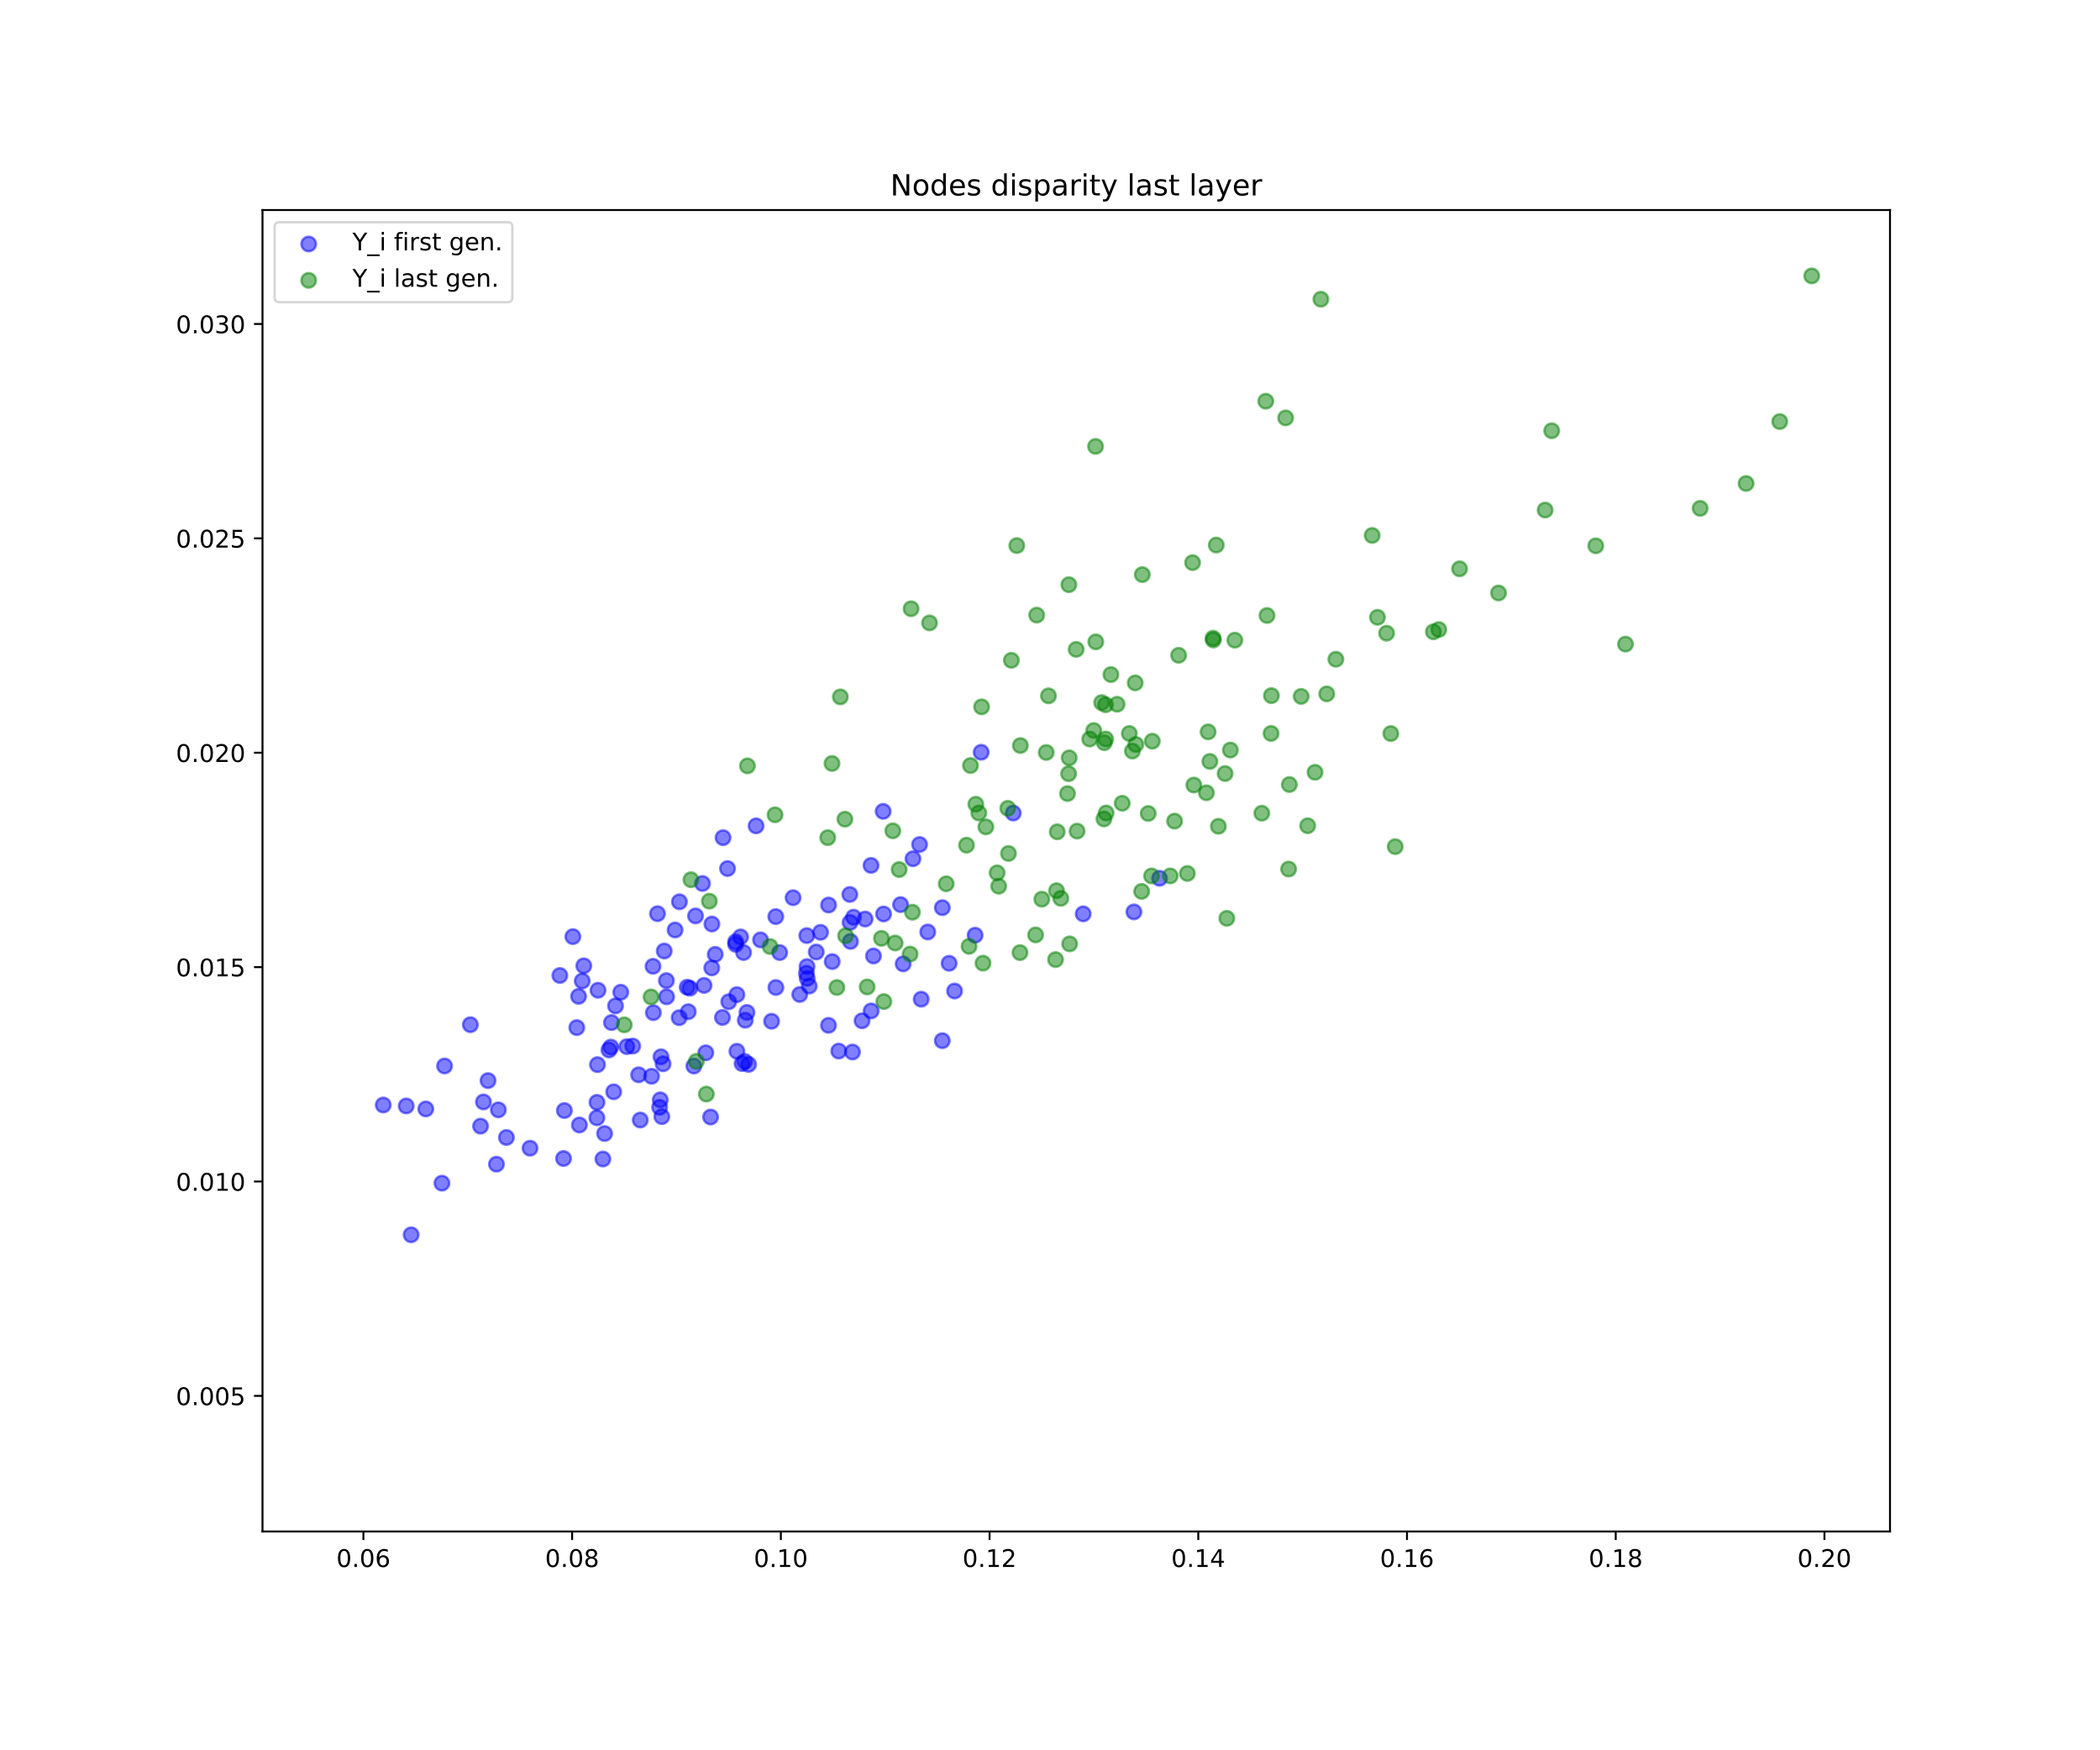 <?xml version="1.0" encoding="utf-8" standalone="no"?>
<!DOCTYPE svg PUBLIC "-//W3C//DTD SVG 1.1//EN"
  "http://www.w3.org/Graphics/SVG/1.1/DTD/svg11.dtd">
<!-- Created with matplotlib (https://matplotlib.org/) -->
<svg height="720pt" version="1.1" viewBox="0 0 864 720" width="864pt" xmlns="http://www.w3.org/2000/svg" xmlns:xlink="http://www.w3.org/1999/xlink">
 <defs>
  <style type="text/css">
*{stroke-linecap:butt;stroke-linejoin:round;white-space:pre;}
  </style>
 </defs>
 <g id="figure_1">
  <g id="patch_1">
   <path d="M 0 720 
L 864 720 
L 864 0 
L 0 0 
z
" style="fill:#ffffff;"/>
  </g>
  <g id="axes_1">
   <g id="patch_2">
    <path d="M 108 630 
L 777.6 630 
L 777.6 86.4 
L 108 86.4 
z
" style="fill:#ffffff;"/>
   </g>
   <g id="PathCollection_1">
    <defs>
     <path d="M 0 3 
C 0.796 3 1.559 2.684 2.121 2.121 
C 2.684 1.559 3 0.796 3 0 
C 3 -0.796 2.684 -1.559 2.121 -2.121 
C 1.559 -2.684 0.796 -3 0 -3 
C -0.796 -3 -1.559 -2.684 -2.121 -2.121 
C -2.684 -1.559 -3 -0.796 -3 0 
C -3 0.796 -2.684 1.559 -2.121 2.121 
C -1.559 2.684 -0.796 3 0 3 
z
" id="m1021756c23" style="stroke:#0000ff;stroke-opacity:0.5;"/>
    </defs>
    <g clip-path="url(#p47fdea2d4a)">
     <use style="fill:#0000ff;fill-opacity:0.5;stroke:#0000ff;stroke-opacity:0.5;" x="231.851" xlink:href="#m1021756c23" y="476.569"/>
     <use style="fill:#0000ff;fill-opacity:0.5;stroke:#0000ff;stroke-opacity:0.5;" x="292.833" xlink:href="#m1021756c23" y="398.16"/>
     <use style="fill:#0000ff;fill-opacity:0.5;stroke:#0000ff;stroke-opacity:0.5;" x="359.379" xlink:href="#m1021756c23" y="393.252"/>
     <use style="fill:#0000ff;fill-opacity:0.5;stroke:#0000ff;stroke-opacity:0.5;" x="240.187" xlink:href="#m1021756c23" y="397.299"/>
     <use style="fill:#0000ff;fill-opacity:0.5;stroke:#0000ff;stroke-opacity:0.5;" x="204.252" xlink:href="#m1021756c23" y="478.899"/>
     <use style="fill:#0000ff;fill-opacity:0.5;stroke:#0000ff;stroke-opacity:0.5;" x="379.01" xlink:href="#m1021756c23" y="411.038"/>
     <use style="fill:#0000ff;fill-opacity:0.5;stroke:#0000ff;stroke-opacity:0.5;" x="263.419" xlink:href="#m1021756c23" y="460.746"/>
     <use style="fill:#0000ff;fill-opacity:0.5;stroke:#0000ff;stroke-opacity:0.5;" x="279.419" xlink:href="#m1021756c23" y="418.639"/>
     <use style="fill:#0000ff;fill-opacity:0.5;stroke:#0000ff;stroke-opacity:0.5;" x="182.906" xlink:href="#m1021756c23" y="438.5"/>
     <use style="fill:#0000ff;fill-opacity:0.5;stroke:#0000ff;stroke-opacity:0.5;" x="245.82" xlink:href="#m1021756c23" y="437.954"/>
     <use style="fill:#0000ff;fill-opacity:0.5;stroke:#0000ff;stroke-opacity:0.5;" x="200.788" xlink:href="#m1021756c23" y="444.519"/>
     <use style="fill:#0000ff;fill-opacity:0.5;stroke:#0000ff;stroke-opacity:0.5;" x="331.928" xlink:href="#m1021756c23" y="384.864"/>
     <use style="fill:#0000ff;fill-opacity:0.5;stroke:#0000ff;stroke-opacity:0.5;" x="299.828" xlink:href="#m1021756c23" y="412.069"/>
     <use style="fill:#0000ff;fill-opacity:0.5;stroke:#0000ff;stroke-opacity:0.5;" x="337.598" xlink:href="#m1021756c23" y="383.524"/>
     <use style="fill:#0000ff;fill-opacity:0.5;stroke:#0000ff;stroke-opacity:0.5;" x="230.333" xlink:href="#m1021756c23" y="401.279"/>
     <use style="fill:#0000ff;fill-opacity:0.5;stroke:#0000ff;stroke-opacity:0.5;" x="403.688" xlink:href="#m1021756c23" y="309.456"/>
     <use style="fill:#0000ff;fill-opacity:0.5;stroke:#0000ff;stroke-opacity:0.5;" x="232.202" xlink:href="#m1021756c23" y="456.833"/>
     <use style="fill:#0000ff;fill-opacity:0.5;stroke:#0000ff;stroke-opacity:0.5;" x="283.173" xlink:href="#m1021756c23" y="416.172"/>
     <use style="fill:#0000ff;fill-opacity:0.5;stroke:#0000ff;stroke-opacity:0.5;" x="332.108" xlink:href="#m1021756c23" y="402.471"/>
     <use style="fill:#0000ff;fill-opacity:0.5;stroke:#0000ff;stroke-opacity:0.5;" x="277.75" xlink:href="#m1021756c23" y="382.561"/>
     <use style="fill:#0000ff;fill-opacity:0.5;stroke:#0000ff;stroke-opacity:0.5;" x="306.399" xlink:href="#m1021756c23" y="436.64"/>
     <use style="fill:#0000ff;fill-opacity:0.5;stroke:#0000ff;stroke-opacity:0.5;" x="332.03" xlink:href="#m1021756c23" y="397.603"/>
     <use style="fill:#0000ff;fill-opacity:0.5;stroke:#0000ff;stroke-opacity:0.5;" x="297.235" xlink:href="#m1021756c23" y="418.545"/>
     <use style="fill:#0000ff;fill-opacity:0.5;stroke:#0000ff;stroke-opacity:0.5;" x="307.315" xlink:href="#m1021756c23" y="416.481"/>
     <use style="fill:#0000ff;fill-opacity:0.5;stroke:#0000ff;stroke-opacity:0.5;" x="354.677" xlink:href="#m1021756c23" y="419.914"/>
     <use style="fill:#0000ff;fill-opacity:0.5;stroke:#0000ff;stroke-opacity:0.5;" x="248.043" xlink:href="#m1021756c23" y="476.774"/>
     <use style="fill:#0000ff;fill-opacity:0.5;stroke:#0000ff;stroke-opacity:0.5;" x="239.547" xlink:href="#m1021756c23" y="403.535"/>
     <use style="fill:#0000ff;fill-opacity:0.5;stroke:#0000ff;stroke-opacity:0.5;" x="274.261" xlink:href="#m1021756c23" y="410.043"/>
     <use style="fill:#0000ff;fill-opacity:0.5;stroke:#0000ff;stroke-opacity:0.5;" x="355.935" xlink:href="#m1021756c23" y="378.051"/>
     <use style="fill:#0000ff;fill-opacity:0.5;stroke:#0000ff;stroke-opacity:0.5;" x="268.663" xlink:href="#m1021756c23" y="397.505"/>
     <use style="fill:#0000ff;fill-opacity:0.5;stroke:#0000ff;stroke-opacity:0.5;" x="271.949" xlink:href="#m1021756c23" y="434.728"/>
     <use style="fill:#0000ff;fill-opacity:0.5;stroke:#0000ff;stroke-opacity:0.5;" x="286.157" xlink:href="#m1021756c23" y="376.77"/>
     <use style="fill:#0000ff;fill-opacity:0.5;stroke:#0000ff;stroke-opacity:0.5;" x="282.711" xlink:href="#m1021756c23" y="406.102"/>
     <use style="fill:#0000ff;fill-opacity:0.5;stroke:#0000ff;stroke-opacity:0.5;" x="392.736" xlink:href="#m1021756c23" y="407.665"/>
     <use style="fill:#0000ff;fill-opacity:0.5;stroke:#0000ff;stroke-opacity:0.5;" x="208.356" xlink:href="#m1021756c23" y="467.913"/>
     <use style="fill:#0000ff;fill-opacity:0.5;stroke:#0000ff;stroke-opacity:0.5;" x="416.876" xlink:href="#m1021756c23" y="334.461"/>
     <use style="fill:#0000ff;fill-opacity:0.5;stroke:#0000ff;stroke-opacity:0.5;" x="245.613" xlink:href="#m1021756c23" y="453.468"/>
     <use style="fill:#0000ff;fill-opacity:0.5;stroke:#0000ff;stroke-opacity:0.5;" x="370.52" xlink:href="#m1021756c23" y="372.121"/>
     <use style="fill:#0000ff;fill-opacity:0.5;stroke:#0000ff;stroke-opacity:0.5;" x="268.809" xlink:href="#m1021756c23" y="416.567"/>
     <use style="fill:#0000ff;fill-opacity:0.5;stroke:#0000ff;stroke-opacity:0.5;" x="381.701" xlink:href="#m1021756c23" y="383.385"/>
     <use style="fill:#0000ff;fill-opacity:0.5;stroke:#0000ff;stroke-opacity:0.5;" x="375.623" xlink:href="#m1021756c23" y="353.253"/>
     <use style="fill:#0000ff;fill-opacity:0.5;stroke:#0000ff;stroke-opacity:0.5;" x="157.673" xlink:href="#m1021756c23" y="454.55"/>
     <use style="fill:#0000ff;fill-opacity:0.5;stroke:#0000ff;stroke-opacity:0.5;" x="317.449" xlink:href="#m1021756c23" y="420.112"/>
     <use style="fill:#0000ff;fill-opacity:0.5;stroke:#0000ff;stroke-opacity:0.5;" x="363.355" xlink:href="#m1021756c23" y="333.763"/>
     <use style="fill:#0000ff;fill-opacity:0.5;stroke:#0000ff;stroke-opacity:0.5;" x="253.245" xlink:href="#m1021756c23" y="413.777"/>
     <use style="fill:#0000ff;fill-opacity:0.5;stroke:#0000ff;stroke-opacity:0.5;" x="329.041" xlink:href="#m1021756c23" y="409.087"/>
     <use style="fill:#0000ff;fill-opacity:0.5;stroke:#0000ff;stroke-opacity:0.5;" x="340.889" xlink:href="#m1021756c23" y="372.298"/>
     <use style="fill:#0000ff;fill-opacity:0.5;stroke:#0000ff;stroke-opacity:0.5;" x="335.829" xlink:href="#m1021756c23" y="391.617"/>
     <use style="fill:#0000ff;fill-opacity:0.5;stroke:#0000ff;stroke-opacity:0.5;" x="169.163" xlink:href="#m1021756c23" y="507.951"/>
     <use style="fill:#0000ff;fill-opacity:0.5;stroke:#0000ff;stroke-opacity:0.5;" x="238.043" xlink:href="#m1021756c23" y="409.864"/>
     <use style="fill:#0000ff;fill-opacity:0.5;stroke:#0000ff;stroke-opacity:0.5;" x="285.475" xlink:href="#m1021756c23" y="438.535"/>
     <use style="fill:#0000ff;fill-opacity:0.5;stroke:#0000ff;stroke-opacity:0.5;" x="358.417" xlink:href="#m1021756c23" y="415.856"/>
     <use style="fill:#0000ff;fill-opacity:0.5;stroke:#0000ff;stroke-opacity:0.5;" x="445.659" xlink:href="#m1021756c23" y="375.926"/>
     <use style="fill:#0000ff;fill-opacity:0.5;stroke:#0000ff;stroke-opacity:0.5;" x="390.491" xlink:href="#m1021756c23" y="396.262"/>
     <use style="fill:#0000ff;fill-opacity:0.5;stroke:#0000ff;stroke-opacity:0.5;" x="252.483" xlink:href="#m1021756c23" y="449.13"/>
     <use style="fill:#0000ff;fill-opacity:0.5;stroke:#0000ff;stroke-opacity:0.5;" x="198.895" xlink:href="#m1021756c23" y="453.298"/>
     <use style="fill:#0000ff;fill-opacity:0.5;stroke:#0000ff;stroke-opacity:0.5;" x="271.392" xlink:href="#m1021756c23" y="455.514"/>
     <use style="fill:#0000ff;fill-opacity:0.5;stroke:#0000ff;stroke-opacity:0.5;" x="306.628" xlink:href="#m1021756c23" y="419.693"/>
     <use style="fill:#0000ff;fill-opacity:0.5;stroke:#0000ff;stroke-opacity:0.5;" x="319.176" xlink:href="#m1021756c23" y="377.051"/>
     <use style="fill:#0000ff;fill-opacity:0.5;stroke:#0000ff;stroke-opacity:0.5;" x="257.89" xlink:href="#m1021756c23" y="430.542"/>
     <use style="fill:#0000ff;fill-opacity:0.5;stroke:#0000ff;stroke-opacity:0.5;" x="290.391" xlink:href="#m1021756c23" y="433.082"/>
     <use style="fill:#0000ff;fill-opacity:0.5;stroke:#0000ff;stroke-opacity:0.5;" x="297.486" xlink:href="#m1021756c23" y="344.584"/>
     <use style="fill:#0000ff;fill-opacity:0.5;stroke:#0000ff;stroke-opacity:0.5;" x="250.542" xlink:href="#m1021756c23" y="431.914"/>
     <use style="fill:#0000ff;fill-opacity:0.5;stroke:#0000ff;stroke-opacity:0.5;" x="205.036" xlink:href="#m1021756c23" y="456.55"/>
     <use style="fill:#0000ff;fill-opacity:0.5;stroke:#0000ff;stroke-opacity:0.5;" x="248.75" xlink:href="#m1021756c23" y="466.293"/>
     <use style="fill:#0000ff;fill-opacity:0.5;stroke:#0000ff;stroke-opacity:0.5;" x="320.777" xlink:href="#m1021756c23" y="391.849"/>
     <use style="fill:#0000ff;fill-opacity:0.5;stroke:#0000ff;stroke-opacity:0.5;" x="268.076" xlink:href="#m1021756c23" y="442.74"/>
     <use style="fill:#0000ff;fill-opacity:0.5;stroke:#0000ff;stroke-opacity:0.5;" x="311.064" xlink:href="#m1021756c23" y="339.731"/>
     <use style="fill:#0000ff;fill-opacity:0.5;stroke:#0000ff;stroke-opacity:0.5;" x="235.693" xlink:href="#m1021756c23" y="385.295"/>
     <use style="fill:#0000ff;fill-opacity:0.5;stroke:#0000ff;stroke-opacity:0.5;" x="289.028" xlink:href="#m1021756c23" y="363.433"/>
     <use style="fill:#0000ff;fill-opacity:0.5;stroke:#0000ff;stroke-opacity:0.5;" x="294.268" xlink:href="#m1021756c23" y="392.594"/>
     <use style="fill:#0000ff;fill-opacity:0.5;stroke:#0000ff;stroke-opacity:0.5;" x="246.034" xlink:href="#m1021756c23" y="407.359"/>
     <use style="fill:#0000ff;fill-opacity:0.5;stroke:#0000ff;stroke-opacity:0.5;" x="302.637" xlink:href="#m1021756c23" y="387.415"/>
     <use style="fill:#0000ff;fill-opacity:0.5;stroke:#0000ff;stroke-opacity:0.5;" x="387.684" xlink:href="#m1021756c23" y="428.105"/>
     <use style="fill:#0000ff;fill-opacity:0.5;stroke:#0000ff;stroke-opacity:0.5;" x="218.069" xlink:href="#m1021756c23" y="472.33"/>
     <use style="fill:#0000ff;fill-opacity:0.5;stroke:#0000ff;stroke-opacity:0.5;" x="387.701" xlink:href="#m1021756c23" y="373.38"/>
     <use style="fill:#0000ff;fill-opacity:0.5;stroke:#0000ff;stroke-opacity:0.5;" x="307.994" xlink:href="#m1021756c23" y="437.849"/>
     <use style="fill:#0000ff;fill-opacity:0.5;stroke:#0000ff;stroke-opacity:0.5;" x="351.164" xlink:href="#m1021756c23" y="377.298"/>
     <use style="fill:#0000ff;fill-opacity:0.5;stroke:#0000ff;stroke-opacity:0.5;" x="305.927" xlink:href="#m1021756c23" y="391.84"/>
     <use style="fill:#0000ff;fill-opacity:0.5;stroke:#0000ff;stroke-opacity:0.5;" x="197.714" xlink:href="#m1021756c23" y="463.257"/>
     <use style="fill:#0000ff;fill-opacity:0.5;stroke:#0000ff;stroke-opacity:0.5;" x="312.904" xlink:href="#m1021756c23" y="386.632"/>
     <use style="fill:#0000ff;fill-opacity:0.5;stroke:#0000ff;stroke-opacity:0.5;" x="237.31" xlink:href="#m1021756c23" y="422.721"/>
     <use style="fill:#0000ff;fill-opacity:0.5;stroke:#0000ff;stroke-opacity:0.5;" x="371.579" xlink:href="#m1021756c23" y="396.495"/>
     <use style="fill:#0000ff;fill-opacity:0.5;stroke:#0000ff;stroke-opacity:0.5;" x="363.53" xlink:href="#m1021756c23" y="375.972"/>
     <use style="fill:#0000ff;fill-opacity:0.5;stroke:#0000ff;stroke-opacity:0.5;" x="477.073" xlink:href="#m1021756c23" y="361.296"/>
     <use style="fill:#0000ff;fill-opacity:0.5;stroke:#0000ff;stroke-opacity:0.5;" x="270.517" xlink:href="#m1021756c23" y="375.864"/>
     <use style="fill:#0000ff;fill-opacity:0.5;stroke:#0000ff;stroke-opacity:0.5;" x="349.753" xlink:href="#m1021756c23" y="379.461"/>
     <use style="fill:#0000ff;fill-opacity:0.5;stroke:#0000ff;stroke-opacity:0.5;" x="304.691" xlink:href="#m1021756c23" y="385.417"/>
     <use style="fill:#0000ff;fill-opacity:0.5;stroke:#0000ff;stroke-opacity:0.5;" x="167.126" xlink:href="#m1021756c23" y="454.944"/>
     <use style="fill:#0000ff;fill-opacity:0.5;stroke:#0000ff;stroke-opacity:0.5;" x="319.224" xlink:href="#m1021756c23" y="406.216"/>
     <use style="fill:#0000ff;fill-opacity:0.5;stroke:#0000ff;stroke-opacity:0.5;" x="303.183" xlink:href="#m1021756c23" y="432.448"/>
     <use style="fill:#0000ff;fill-opacity:0.5;stroke:#0000ff;stroke-opacity:0.5;" x="292.353" xlink:href="#m1021756c23" y="459.504"/>
     <use style="fill:#0000ff;fill-opacity:0.5;stroke:#0000ff;stroke-opacity:0.5;" x="299.322" xlink:href="#m1021756c23" y="357.286"/>
     <use style="fill:#0000ff;fill-opacity:0.5;stroke:#0000ff;stroke-opacity:0.5;" x="302.668" xlink:href="#m1021756c23" y="388.467"/>
     <use style="fill:#0000ff;fill-opacity:0.5;stroke:#0000ff;stroke-opacity:0.5;" x="245.578" xlink:href="#m1021756c23" y="459.823"/>
     <use style="fill:#0000ff;fill-opacity:0.5;stroke:#0000ff;stroke-opacity:0.5;" x="466.527" xlink:href="#m1021756c23" y="375.119"/>
     <use style="fill:#0000ff;fill-opacity:0.5;stroke:#0000ff;stroke-opacity:0.5;" x="349.904" xlink:href="#m1021756c23" y="387.264"/>
     <use style="fill:#0000ff;fill-opacity:0.5;stroke:#0000ff;stroke-opacity:0.5;" x="262.745" xlink:href="#m1021756c23" y="442.132"/>
     <use style="fill:#0000ff;fill-opacity:0.5;stroke:#0000ff;stroke-opacity:0.5;" x="401.19" xlink:href="#m1021756c23" y="384.706"/>
     <use style="fill:#0000ff;fill-opacity:0.5;stroke:#0000ff;stroke-opacity:0.5;" x="345.081" xlink:href="#m1021756c23" y="432.375"/>
     <use style="fill:#0000ff;fill-opacity:0.5;stroke:#0000ff;stroke-opacity:0.5;" x="193.516" xlink:href="#m1021756c23" y="421.519"/>
     <use style="fill:#0000ff;fill-opacity:0.5;stroke:#0000ff;stroke-opacity:0.5;" x="303.172" xlink:href="#m1021756c23" y="409.157"/>
     <use style="fill:#0000ff;fill-opacity:0.5;stroke:#0000ff;stroke-opacity:0.5;" x="279.541" xlink:href="#m1021756c23" y="370.963"/>
     <use style="fill:#0000ff;fill-opacity:0.5;stroke:#0000ff;stroke-opacity:0.5;" x="340.868" xlink:href="#m1021756c23" y="421.792"/>
     <use style="fill:#0000ff;fill-opacity:0.5;stroke:#0000ff;stroke-opacity:0.5;" x="326.302" xlink:href="#m1021756c23" y="369.279"/>
     <use style="fill:#0000ff;fill-opacity:0.5;stroke:#0000ff;stroke-opacity:0.5;" x="331.778" xlink:href="#m1021756c23" y="400.354"/>
     <use style="fill:#0000ff;fill-opacity:0.5;stroke:#0000ff;stroke-opacity:0.5;" x="251.312" xlink:href="#m1021756c23" y="430.728"/>
     <use style="fill:#0000ff;fill-opacity:0.5;stroke:#0000ff;stroke-opacity:0.5;" x="272.813" xlink:href="#m1021756c23" y="437.614"/>
     <use style="fill:#0000ff;fill-opacity:0.5;stroke:#0000ff;stroke-opacity:0.5;" x="272.299" xlink:href="#m1021756c23" y="459.331"/>
     <use style="fill:#0000ff;fill-opacity:0.5;stroke:#0000ff;stroke-opacity:0.5;" x="273.285" xlink:href="#m1021756c23" y="391.212"/>
     <use style="fill:#0000ff;fill-opacity:0.5;stroke:#0000ff;stroke-opacity:0.5;" x="332.954" xlink:href="#m1021756c23" y="405.628"/>
     <use style="fill:#0000ff;fill-opacity:0.5;stroke:#0000ff;stroke-opacity:0.5;" x="255.399" xlink:href="#m1021756c23" y="408.164"/>
     <use style="fill:#0000ff;fill-opacity:0.5;stroke:#0000ff;stroke-opacity:0.5;" x="378.341" xlink:href="#m1021756c23" y="347.397"/>
     <use style="fill:#0000ff;fill-opacity:0.5;stroke:#0000ff;stroke-opacity:0.5;" x="292.892" xlink:href="#m1021756c23" y="380.101"/>
     <use style="fill:#0000ff;fill-opacity:0.5;stroke:#0000ff;stroke-opacity:0.5;" x="271.65" xlink:href="#m1021756c23" y="452.44"/>
     <use style="fill:#0000ff;fill-opacity:0.5;stroke:#0000ff;stroke-opacity:0.5;" x="181.83" xlink:href="#m1021756c23" y="486.713"/>
     <use style="fill:#0000ff;fill-opacity:0.5;stroke:#0000ff;stroke-opacity:0.5;" x="283.845" xlink:href="#m1021756c23" y="406.518"/>
     <use style="fill:#0000ff;fill-opacity:0.5;stroke:#0000ff;stroke-opacity:0.5;" x="358.362" xlink:href="#m1021756c23" y="355.997"/>
     <use style="fill:#0000ff;fill-opacity:0.5;stroke:#0000ff;stroke-opacity:0.5;" x="175.19" xlink:href="#m1021756c23" y="456.175"/>
     <use style="fill:#0000ff;fill-opacity:0.5;stroke:#0000ff;stroke-opacity:0.5;" x="289.675" xlink:href="#m1021756c23" y="405.357"/>
     <use style="fill:#0000ff;fill-opacity:0.5;stroke:#0000ff;stroke-opacity:0.5;" x="305.305" xlink:href="#m1021756c23" y="437.51"/>
     <use style="fill:#0000ff;fill-opacity:0.5;stroke:#0000ff;stroke-opacity:0.5;" x="238.38" xlink:href="#m1021756c23" y="462.771"/>
     <use style="fill:#0000ff;fill-opacity:0.5;stroke:#0000ff;stroke-opacity:0.5;" x="260.332" xlink:href="#m1021756c23" y="430.308"/>
     <use style="fill:#0000ff;fill-opacity:0.5;stroke:#0000ff;stroke-opacity:0.5;" x="274.175" xlink:href="#m1021756c23" y="403.384"/>
     <use style="fill:#0000ff;fill-opacity:0.5;stroke:#0000ff;stroke-opacity:0.5;" x="342.398" xlink:href="#m1021756c23" y="395.565"/>
     <use style="fill:#0000ff;fill-opacity:0.5;stroke:#0000ff;stroke-opacity:0.5;" x="350.743" xlink:href="#m1021756c23" y="432.76"/>
     <use style="fill:#0000ff;fill-opacity:0.5;stroke:#0000ff;stroke-opacity:0.5;" x="251.576" xlink:href="#m1021756c23" y="420.64"/>
     <use style="fill:#0000ff;fill-opacity:0.5;stroke:#0000ff;stroke-opacity:0.5;" x="349.637" xlink:href="#m1021756c23" y="367.941"/>
    </g>
   </g>
   <g id="PathCollection_2">
    <defs>
     <path d="M 0 3 
C 0.796 3 1.559 2.684 2.121 2.121 
C 2.684 1.559 3 0.796 3 0 
C 3 -0.796 2.684 -1.559 2.121 -2.121 
C 1.559 -2.684 0.796 -3 0 -3 
C -0.796 -3 -1.559 -2.684 -2.121 -2.121 
C -2.684 -1.559 -3 -0.796 -3 0 
C -3 0.796 -2.684 1.559 -2.121 2.121 
C -1.559 2.684 -0.796 3 0 3 
z
" id="m49ede1e035" style="stroke:#008000;stroke-opacity:0.5;"/>
    </defs>
    <g clip-path="url(#p47fdea2d4a)">
     <use style="fill:#008000;fill-opacity:0.5;stroke:#008000;stroke-opacity:0.5;" x="732.235" xlink:href="#m49ede1e035" y="173.418"/>
     <use style="fill:#008000;fill-opacity:0.5;stroke:#008000;stroke-opacity:0.5;" x="538.016" xlink:href="#m49ede1e035" y="339.681"/>
     <use style="fill:#008000;fill-opacity:0.5;stroke:#008000;stroke-opacity:0.5;" x="419.653" xlink:href="#m49ede1e035" y="391.867"/>
     <use style="fill:#008000;fill-opacity:0.5;stroke:#008000;stroke-opacity:0.5;" x="497.768" xlink:href="#m49ede1e035" y="313.218"/>
     <use style="fill:#008000;fill-opacity:0.5;stroke:#008000;stroke-opacity:0.5;" x="419.817" xlink:href="#m49ede1e035" y="306.688"/>
     <use style="fill:#008000;fill-opacity:0.5;stroke:#008000;stroke-opacity:0.5;" x="426.526" xlink:href="#m49ede1e035" y="253.038"/>
     <use style="fill:#008000;fill-opacity:0.5;stroke:#008000;stroke-opacity:0.5;" x="374.444" xlink:href="#m49ede1e035" y="392.467"/>
     <use style="fill:#008000;fill-opacity:0.5;stroke:#008000;stroke-opacity:0.5;" x="499.192" xlink:href="#m49ede1e035" y="263.264"/>
     <use style="fill:#008000;fill-opacity:0.5;stroke:#008000;stroke-opacity:0.5;" x="448.341" xlink:href="#m49ede1e035" y="304.011"/>
     <use style="fill:#008000;fill-opacity:0.5;stroke:#008000;stroke-opacity:0.5;" x="508.044" xlink:href="#m49ede1e035" y="263.338"/>
     <use style="fill:#008000;fill-opacity:0.5;stroke:#008000;stroke-opacity:0.5;" x="442.77" xlink:href="#m49ede1e035" y="267.138"/>
     <use style="fill:#008000;fill-opacity:0.5;stroke:#008000;stroke-opacity:0.5;" x="401.489" xlink:href="#m49ede1e035" y="330.824"/>
     <use style="fill:#008000;fill-opacity:0.5;stroke:#008000;stroke-opacity:0.5;" x="528.951" xlink:href="#m49ede1e035" y="171.901"/>
     <use style="fill:#008000;fill-opacity:0.5;stroke:#008000;stroke-opacity:0.5;" x="443.15" xlink:href="#m49ede1e035" y="341.89"/>
     <use style="fill:#008000;fill-opacity:0.5;stroke:#008000;stroke-opacity:0.5;" x="405.613" xlink:href="#m49ede1e035" y="340.149"/>
     <use style="fill:#008000;fill-opacity:0.5;stroke:#008000;stroke-opacity:0.5;" x="454.336" xlink:href="#m49ede1e035" y="305.507"/>
     <use style="fill:#008000;fill-opacity:0.5;stroke:#008000;stroke-opacity:0.5;" x="347.612" xlink:href="#m49ede1e035" y="336.981"/>
     <use style="fill:#008000;fill-opacity:0.5;stroke:#008000;stroke-opacity:0.5;" x="549.618" xlink:href="#m49ede1e035" y="271.19"/>
     <use style="fill:#008000;fill-opacity:0.5;stroke:#008000;stroke-opacity:0.5;" x="367.334" xlink:href="#m49ede1e035" y="341.768"/>
     <use style="fill:#008000;fill-opacity:0.5;stroke:#008000;stroke-opacity:0.5;" x="404.432" xlink:href="#m49ede1e035" y="396.215"/>
     <use style="fill:#008000;fill-opacity:0.5;stroke:#008000;stroke-opacity:0.5;" x="467.061" xlink:href="#m49ede1e035" y="280.914"/>
     <use style="fill:#008000;fill-opacity:0.5;stroke:#008000;stroke-opacity:0.5;" x="345.742" xlink:href="#m49ede1e035" y="286.677"/>
     <use style="fill:#008000;fill-opacity:0.5;stroke:#008000;stroke-opacity:0.5;" x="362.659" xlink:href="#m49ede1e035" y="386.007"/>
     <use style="fill:#008000;fill-opacity:0.5;stroke:#008000;stroke-opacity:0.5;" x="284.275" xlink:href="#m49ede1e035" y="361.885"/>
     <use style="fill:#008000;fill-opacity:0.5;stroke:#008000;stroke-opacity:0.5;" x="566.735" xlink:href="#m49ede1e035" y="253.943"/>
     <use style="fill:#008000;fill-opacity:0.5;stroke:#008000;stroke-opacity:0.5;" x="473.791" xlink:href="#m49ede1e035" y="360.327"/>
     <use style="fill:#008000;fill-opacity:0.5;stroke:#008000;stroke-opacity:0.5;" x="668.778" xlink:href="#m49ede1e035" y="264.968"/>
     <use style="fill:#008000;fill-opacity:0.5;stroke:#008000;stroke-opacity:0.5;" x="375.398" xlink:href="#m49ede1e035" y="375.259"/>
     <use style="fill:#008000;fill-opacity:0.5;stroke:#008000;stroke-opacity:0.5;" x="699.483" xlink:href="#m49ede1e035" y="209.126"/>
     <use style="fill:#008000;fill-opacity:0.5;stroke:#008000;stroke-opacity:0.5;" x="484.921" xlink:href="#m49ede1e035" y="269.558"/>
     <use style="fill:#008000;fill-opacity:0.5;stroke:#008000;stroke-opacity:0.5;" x="291.841" xlink:href="#m49ede1e035" y="370.709"/>
     <use style="fill:#008000;fill-opacity:0.5;stroke:#008000;stroke-opacity:0.5;" x="589.737" xlink:href="#m49ede1e035" y="259.907"/>
     <use style="fill:#008000;fill-opacity:0.5;stroke:#008000;stroke-opacity:0.5;" x="410.89" xlink:href="#m49ede1e035" y="364.551"/>
     <use style="fill:#008000;fill-opacity:0.5;stroke:#008000;stroke-opacity:0.5;" x="474.096" xlink:href="#m49ede1e035" y="304.901"/>
     <use style="fill:#008000;fill-opacity:0.5;stroke:#008000;stroke-opacity:0.5;" x="572.217" xlink:href="#m49ede1e035" y="301.757"/>
     <use style="fill:#008000;fill-opacity:0.5;stroke:#008000;stroke-opacity:0.5;" x="459.601" xlink:href="#m49ede1e035" y="289.702"/>
     <use style="fill:#008000;fill-opacity:0.5;stroke:#008000;stroke-opacity:0.5;" x="363.632" xlink:href="#m49ede1e035" y="412.015"/>
     <use style="fill:#008000;fill-opacity:0.5;stroke:#008000;stroke-opacity:0.5;" x="469.708" xlink:href="#m49ede1e035" y="366.683"/>
     <use style="fill:#008000;fill-opacity:0.5;stroke:#008000;stroke-opacity:0.5;" x="430.45" xlink:href="#m49ede1e035" y="309.54"/>
     <use style="fill:#008000;fill-opacity:0.5;stroke:#008000;stroke-opacity:0.5;" x="410.245" xlink:href="#m49ede1e035" y="359.047"/>
     <use style="fill:#008000;fill-opacity:0.5;stroke:#008000;stroke-opacity:0.5;" x="469.977" xlink:href="#m49ede1e035" y="236.366"/>
     <use style="fill:#008000;fill-opacity:0.5;stroke:#008000;stroke-opacity:0.5;" x="564.548" xlink:href="#m49ede1e035" y="220.256"/>
     <use style="fill:#008000;fill-opacity:0.5;stroke:#008000;stroke-opacity:0.5;" x="318.868" xlink:href="#m49ede1e035" y="335.176"/>
     <use style="fill:#008000;fill-opacity:0.5;stroke:#008000;stroke-opacity:0.5;" x="530.475" xlink:href="#m49ede1e035" y="322.727"/>
     <use style="fill:#008000;fill-opacity:0.5;stroke:#008000;stroke-opacity:0.5;" x="402.71" xlink:href="#m49ede1e035" y="334.428"/>
     <use style="fill:#008000;fill-opacity:0.5;stroke:#008000;stroke-opacity:0.5;" x="600.511" xlink:href="#m49ede1e035" y="233.985"/>
     <use style="fill:#008000;fill-opacity:0.5;stroke:#008000;stroke-opacity:0.5;" x="454.903" xlink:href="#m49ede1e035" y="303.989"/>
     <use style="fill:#008000;fill-opacity:0.5;stroke:#008000;stroke-opacity:0.5;" x="522.955" xlink:href="#m49ede1e035" y="301.7"/>
     <use style="fill:#008000;fill-opacity:0.5;stroke:#008000;stroke-opacity:0.5;" x="545.859" xlink:href="#m49ede1e035" y="285.423"/>
     <use style="fill:#008000;fill-opacity:0.5;stroke:#008000;stroke-opacity:0.5;" x="316.821" xlink:href="#m49ede1e035" y="389.361"/>
     <use style="fill:#008000;fill-opacity:0.5;stroke:#008000;stroke-opacity:0.5;" x="449.995" xlink:href="#m49ede1e035" y="300.501"/>
     <use style="fill:#008000;fill-opacity:0.5;stroke:#008000;stroke-opacity:0.5;" x="374.847" xlink:href="#m49ede1e035" y="250.412"/>
     <use style="fill:#008000;fill-opacity:0.5;stroke:#008000;stroke-opacity:0.5;" x="368.292" xlink:href="#m49ede1e035" y="387.911"/>
     <use style="fill:#008000;fill-opacity:0.5;stroke:#008000;stroke-opacity:0.5;" x="570.484" xlink:href="#m49ede1e035" y="260.475"/>
     <use style="fill:#008000;fill-opacity:0.5;stroke:#008000;stroke-opacity:0.5;" x="535.342" xlink:href="#m49ede1e035" y="286.473"/>
     <use style="fill:#008000;fill-opacity:0.5;stroke:#008000;stroke-opacity:0.5;" x="574.028" xlink:href="#m49ede1e035" y="348.274"/>
     <use style="fill:#008000;fill-opacity:0.5;stroke:#008000;stroke-opacity:0.5;" x="483.263" xlink:href="#m49ede1e035" y="337.778"/>
     <use style="fill:#008000;fill-opacity:0.5;stroke:#008000;stroke-opacity:0.5;" x="454.874" xlink:href="#m49ede1e035" y="289.899"/>
     <use style="fill:#008000;fill-opacity:0.5;stroke:#008000;stroke-opacity:0.5;" x="428.64" xlink:href="#m49ede1e035" y="369.891"/>
     <use style="fill:#008000;fill-opacity:0.5;stroke:#008000;stroke-opacity:0.5;" x="453.24" xlink:href="#m49ede1e035" y="289.02"/>
     <use style="fill:#008000;fill-opacity:0.5;stroke:#008000;stroke-opacity:0.5;" x="519.144" xlink:href="#m49ede1e035" y="334.519"/>
     <use style="fill:#008000;fill-opacity:0.5;stroke:#008000;stroke-opacity:0.5;" x="342.312" xlink:href="#m49ede1e035" y="314.06"/>
     <use style="fill:#008000;fill-opacity:0.5;stroke:#008000;stroke-opacity:0.5;" x="340.552" xlink:href="#m49ede1e035" y="344.581"/>
     <use style="fill:#008000;fill-opacity:0.5;stroke:#008000;stroke-opacity:0.5;" x="344.32" xlink:href="#m49ede1e035" y="406.22"/>
     <use style="fill:#008000;fill-opacity:0.5;stroke:#008000;stroke-opacity:0.5;" x="500.409" xlink:href="#m49ede1e035" y="224.219"/>
     <use style="fill:#008000;fill-opacity:0.5;stroke:#008000;stroke-opacity:0.5;" x="461.709" xlink:href="#m49ede1e035" y="330.428"/>
     <use style="fill:#008000;fill-opacity:0.5;stroke:#008000;stroke-opacity:0.5;" x="414.626" xlink:href="#m49ede1e035" y="332.511"/>
     <use style="fill:#008000;fill-opacity:0.5;stroke:#008000;stroke-opacity:0.5;" x="488.513" xlink:href="#m49ede1e035" y="359.31"/>
     <use style="fill:#008000;fill-opacity:0.5;stroke:#008000;stroke-opacity:0.5;" x="464.631" xlink:href="#m49ede1e035" y="301.722"/>
     <use style="fill:#008000;fill-opacity:0.5;stroke:#008000;stroke-opacity:0.5;" x="472.406" xlink:href="#m49ede1e035" y="334.631"/>
     <use style="fill:#008000;fill-opacity:0.5;stroke:#008000;stroke-opacity:0.5;" x="490.667" xlink:href="#m49ede1e035" y="231.44"/>
     <use style="fill:#008000;fill-opacity:0.5;stroke:#008000;stroke-opacity:0.5;" x="426.079" xlink:href="#m49ede1e035" y="384.58"/>
     <use style="fill:#008000;fill-opacity:0.5;stroke:#008000;stroke-opacity:0.5;" x="523.097" xlink:href="#m49ede1e035" y="286.159"/>
     <use style="fill:#008000;fill-opacity:0.5;stroke:#008000;stroke-opacity:0.5;" x="416.104" xlink:href="#m49ede1e035" y="271.632"/>
     <use style="fill:#008000;fill-opacity:0.5;stroke:#008000;stroke-opacity:0.5;" x="496.347" xlink:href="#m49ede1e035" y="326.12"/>
     <use style="fill:#008000;fill-opacity:0.5;stroke:#008000;stroke-opacity:0.5;" x="504.749" xlink:href="#m49ede1e035" y="377.761"/>
     <use style="fill:#008000;fill-opacity:0.5;stroke:#008000;stroke-opacity:0.5;" x="450.837" xlink:href="#m49ede1e035" y="264.024"/>
     <use style="fill:#008000;fill-opacity:0.5;stroke:#008000;stroke-opacity:0.5;" x="414.92" xlink:href="#m49ede1e035" y="351.082"/>
     <use style="fill:#008000;fill-opacity:0.5;stroke:#008000;stroke-opacity:0.5;" x="399.282" xlink:href="#m49ede1e035" y="314.906"/>
     <use style="fill:#008000;fill-opacity:0.5;stroke:#008000;stroke-opacity:0.5;" x="286.499" xlink:href="#m49ede1e035" y="436.607"/>
     <use style="fill:#008000;fill-opacity:0.5;stroke:#008000;stroke-opacity:0.5;" x="504.045" xlink:href="#m49ede1e035" y="318.202"/>
     <use style="fill:#008000;fill-opacity:0.5;stroke:#008000;stroke-opacity:0.5;" x="454.189" xlink:href="#m49ede1e035" y="336.869"/>
     <use style="fill:#008000;fill-opacity:0.5;stroke:#008000;stroke-opacity:0.5;" x="520.777" xlink:href="#m49ede1e035" y="165.051"/>
     <use style="fill:#008000;fill-opacity:0.5;stroke:#008000;stroke-opacity:0.5;" x="398.696" xlink:href="#m49ede1e035" y="389.288"/>
     <use style="fill:#008000;fill-opacity:0.5;stroke:#008000;stroke-opacity:0.5;" x="521.273" xlink:href="#m49ede1e035" y="253.185"/>
     <use style="fill:#008000;fill-opacity:0.5;stroke:#008000;stroke-opacity:0.5;" x="436.453" xlink:href="#m49ede1e035" y="369.552"/>
     <use style="fill:#008000;fill-opacity:0.5;stroke:#008000;stroke-opacity:0.5;" x="457.063" xlink:href="#m49ede1e035" y="277.499"/>
     <use style="fill:#008000;fill-opacity:0.5;stroke:#008000;stroke-opacity:0.5;" x="307.517" xlink:href="#m49ede1e035" y="315.047"/>
     <use style="fill:#008000;fill-opacity:0.5;stroke:#008000;stroke-opacity:0.5;" x="439.755" xlink:href="#m49ede1e035" y="240.518"/>
     <use style="fill:#008000;fill-opacity:0.5;stroke:#008000;stroke-opacity:0.5;" x="431.373" xlink:href="#m49ede1e035" y="286.24"/>
     <use style="fill:#008000;fill-opacity:0.5;stroke:#008000;stroke-opacity:0.5;" x="356.779" xlink:href="#m49ede1e035" y="405.986"/>
     <use style="fill:#008000;fill-opacity:0.5;stroke:#008000;stroke-opacity:0.5;" x="541.04" xlink:href="#m49ede1e035" y="317.697"/>
     <use style="fill:#008000;fill-opacity:0.5;stroke:#008000;stroke-opacity:0.5;" x="635.72" xlink:href="#m49ede1e035" y="209.822"/>
     <use style="fill:#008000;fill-opacity:0.5;stroke:#008000;stroke-opacity:0.5;" x="499.09" xlink:href="#m49ede1e035" y="262.53"/>
     <use style="fill:#008000;fill-opacity:0.5;stroke:#008000;stroke-opacity:0.5;" x="497.049" xlink:href="#m49ede1e035" y="301.061"/>
     <use style="fill:#008000;fill-opacity:0.5;stroke:#008000;stroke-opacity:0.5;" x="434.293" xlink:href="#m49ede1e035" y="394.74"/>
     <use style="fill:#008000;fill-opacity:0.5;stroke:#008000;stroke-opacity:0.5;" x="389.298" xlink:href="#m49ede1e035" y="363.554"/>
     <use style="fill:#008000;fill-opacity:0.5;stroke:#008000;stroke-opacity:0.5;" x="347.895" xlink:href="#m49ede1e035" y="384.942"/>
     <use style="fill:#008000;fill-opacity:0.5;stroke:#008000;stroke-opacity:0.5;" x="465.9" xlink:href="#m49ede1e035" y="308.956"/>
     <use style="fill:#008000;fill-opacity:0.5;stroke:#008000;stroke-opacity:0.5;" x="418.333" xlink:href="#m49ede1e035" y="224.429"/>
     <use style="fill:#008000;fill-opacity:0.5;stroke:#008000;stroke-opacity:0.5;" x="506.206" xlink:href="#m49ede1e035" y="308.546"/>
     <use style="fill:#008000;fill-opacity:0.5;stroke:#008000;stroke-opacity:0.5;" x="591.959" xlink:href="#m49ede1e035" y="258.978"/>
     <use style="fill:#008000;fill-opacity:0.5;stroke:#008000;stroke-opacity:0.5;" x="439.657" xlink:href="#m49ede1e035" y="318.267"/>
     <use style="fill:#008000;fill-opacity:0.5;stroke:#008000;stroke-opacity:0.5;" x="450.742" xlink:href="#m49ede1e035" y="183.634"/>
     <use style="fill:#008000;fill-opacity:0.5;stroke:#008000;stroke-opacity:0.5;" x="481.466" xlink:href="#m49ede1e035" y="360.318"/>
     <use style="fill:#008000;fill-opacity:0.5;stroke:#008000;stroke-opacity:0.5;" x="467.303" xlink:href="#m49ede1e035" y="306.238"/>
     <use style="fill:#008000;fill-opacity:0.5;stroke:#008000;stroke-opacity:0.5;" x="256.837" xlink:href="#m49ede1e035" y="421.583"/>
     <use style="fill:#008000;fill-opacity:0.5;stroke:#008000;stroke-opacity:0.5;" x="501.27" xlink:href="#m49ede1e035" y="339.907"/>
     <use style="fill:#008000;fill-opacity:0.5;stroke:#008000;stroke-opacity:0.5;" x="745.4" xlink:href="#m49ede1e035" y="113.496"/>
     <use style="fill:#008000;fill-opacity:0.5;stroke:#008000;stroke-opacity:0.5;" x="267.867" xlink:href="#m49ede1e035" y="410.099"/>
     <use style="fill:#008000;fill-opacity:0.5;stroke:#008000;stroke-opacity:0.5;" x="656.548" xlink:href="#m49ede1e035" y="224.518"/>
     <use style="fill:#008000;fill-opacity:0.5;stroke:#008000;stroke-opacity:0.5;" x="543.445" xlink:href="#m49ede1e035" y="123.083"/>
     <use style="fill:#008000;fill-opacity:0.5;stroke:#008000;stroke-opacity:0.5;" x="397.656" xlink:href="#m49ede1e035" y="347.673"/>
     <use style="fill:#008000;fill-opacity:0.5;stroke:#008000;stroke-opacity:0.5;" x="616.531" xlink:href="#m49ede1e035" y="243.931"/>
     <use style="fill:#008000;fill-opacity:0.5;stroke:#008000;stroke-opacity:0.5;" x="530.171" xlink:href="#m49ede1e035" y="357.5"/>
     <use style="fill:#008000;fill-opacity:0.5;stroke:#008000;stroke-opacity:0.5;" x="403.863" xlink:href="#m49ede1e035" y="290.764"/>
     <use style="fill:#008000;fill-opacity:0.5;stroke:#008000;stroke-opacity:0.5;" x="491.18" xlink:href="#m49ede1e035" y="322.941"/>
     <use style="fill:#008000;fill-opacity:0.5;stroke:#008000;stroke-opacity:0.5;" x="439.889" xlink:href="#m49ede1e035" y="311.75"/>
     <use style="fill:#008000;fill-opacity:0.5;stroke:#008000;stroke-opacity:0.5;" x="455.099" xlink:href="#m49ede1e035" y="334.429"/>
     <use style="fill:#008000;fill-opacity:0.5;stroke:#008000;stroke-opacity:0.5;" x="290.607" xlink:href="#m49ede1e035" y="450.061"/>
     <use style="fill:#008000;fill-opacity:0.5;stroke:#008000;stroke-opacity:0.5;" x="718.394" xlink:href="#m49ede1e035" y="198.879"/>
     <use style="fill:#008000;fill-opacity:0.5;stroke:#008000;stroke-opacity:0.5;" x="434.986" xlink:href="#m49ede1e035" y="342.176"/>
     <use style="fill:#008000;fill-opacity:0.5;stroke:#008000;stroke-opacity:0.5;" x="638.411" xlink:href="#m49ede1e035" y="177.195"/>
     <use style="fill:#008000;fill-opacity:0.5;stroke:#008000;stroke-opacity:0.5;" x="382.437" xlink:href="#m49ede1e035" y="256.237"/>
     <use style="fill:#008000;fill-opacity:0.5;stroke:#008000;stroke-opacity:0.5;" x="434.685" xlink:href="#m49ede1e035" y="366.399"/>
     <use style="fill:#008000;fill-opacity:0.5;stroke:#008000;stroke-opacity:0.5;" x="439.206" xlink:href="#m49ede1e035" y="326.445"/>
     <use style="fill:#008000;fill-opacity:0.5;stroke:#008000;stroke-opacity:0.5;" x="369.942" xlink:href="#m49ede1e035" y="357.695"/>
     <use style="fill:#008000;fill-opacity:0.5;stroke:#008000;stroke-opacity:0.5;" x="440.084" xlink:href="#m49ede1e035" y="388.273"/>
    </g>
   </g>
   <g id="matplotlib.axis_1">
    <g id="xtick_1">
     <g id="line2d_1">
      <defs>
       <path d="M 0 0 
L 0 3.5 
" id="m57433ad596" style="stroke:#000000;stroke-width:0.8;"/>
      </defs>
      <g>
       <use style="stroke:#000000;stroke-width:0.8;" x="149.518" xlink:href="#m57433ad596" y="630"/>
      </g>
     </g>
     <g id="text_1">
      <!-- 0.06 -->
      <defs>
       <path d="M 31.781 66.406 
Q 24.172 66.406 20.328 58.906 
Q 16.5 51.422 16.5 36.375 
Q 16.5 21.391 20.328 13.891 
Q 24.172 6.391 31.781 6.391 
Q 39.453 6.391 43.281 13.891 
Q 47.125 21.391 47.125 36.375 
Q 47.125 51.422 43.281 58.906 
Q 39.453 66.406 31.781 66.406 
z
M 31.781 74.219 
Q 44.047 74.219 50.516 64.516 
Q 56.984 54.828 56.984 36.375 
Q 56.984 17.969 50.516 8.266 
Q 44.047 -1.422 31.781 -1.422 
Q 19.531 -1.422 13.062 8.266 
Q 6.594 17.969 6.594 36.375 
Q 6.594 54.828 13.062 64.516 
Q 19.531 74.219 31.781 74.219 
z
" id="DejaVuSans-48"/>
       <path d="M 10.688 12.406 
L 21 12.406 
L 21 0 
L 10.688 0 
z
" id="DejaVuSans-46"/>
       <path d="M 33.016 40.375 
Q 26.375 40.375 22.484 35.828 
Q 18.609 31.297 18.609 23.391 
Q 18.609 15.531 22.484 10.953 
Q 26.375 6.391 33.016 6.391 
Q 39.656 6.391 43.531 10.953 
Q 47.406 15.531 47.406 23.391 
Q 47.406 31.297 43.531 35.828 
Q 39.656 40.375 33.016 40.375 
z
M 52.594 71.297 
L 52.594 62.312 
Q 48.875 64.062 45.094 64.984 
Q 41.312 65.922 37.594 65.922 
Q 27.828 65.922 22.672 59.328 
Q 17.531 52.734 16.797 39.406 
Q 19.672 43.656 24.016 45.922 
Q 28.375 48.188 33.594 48.188 
Q 44.578 48.188 50.953 41.516 
Q 57.328 34.859 57.328 23.391 
Q 57.328 12.156 50.688 5.359 
Q 44.047 -1.422 33.016 -1.422 
Q 20.359 -1.422 13.672 8.266 
Q 6.984 17.969 6.984 36.375 
Q 6.984 53.656 15.188 63.938 
Q 23.391 74.219 37.203 74.219 
Q 40.922 74.219 44.703 73.484 
Q 48.484 72.75 52.594 71.297 
z
" id="DejaVuSans-54"/>
      </defs>
      <g transform="translate(138.386 644.598)scale(0.1 -0.1)">
       <use xlink:href="#DejaVuSans-48"/>
       <use x="63.623" xlink:href="#DejaVuSans-46"/>
       <use x="95.41" xlink:href="#DejaVuSans-48"/>
       <use x="159.033" xlink:href="#DejaVuSans-54"/>
      </g>
     </g>
    </g>
    <g id="xtick_2">
     <g id="line2d_2">
      <g>
       <use style="stroke:#000000;stroke-width:0.8;" x="235.391" xlink:href="#m57433ad596" y="630"/>
      </g>
     </g>
     <g id="text_2">
      <!-- 0.08 -->
      <defs>
       <path d="M 31.781 34.625 
Q 24.75 34.625 20.719 30.859 
Q 16.703 27.094 16.703 20.516 
Q 16.703 13.922 20.719 10.156 
Q 24.75 6.391 31.781 6.391 
Q 38.812 6.391 42.859 10.172 
Q 46.922 13.969 46.922 20.516 
Q 46.922 27.094 42.891 30.859 
Q 38.875 34.625 31.781 34.625 
z
M 21.922 38.812 
Q 15.578 40.375 12.031 44.719 
Q 8.5 49.078 8.5 55.328 
Q 8.5 64.062 14.719 69.141 
Q 20.953 74.219 31.781 74.219 
Q 42.672 74.219 48.875 69.141 
Q 55.078 64.062 55.078 55.328 
Q 55.078 49.078 51.531 44.719 
Q 48 40.375 41.703 38.812 
Q 48.828 37.156 52.797 32.312 
Q 56.781 27.484 56.781 20.516 
Q 56.781 9.906 50.312 4.234 
Q 43.844 -1.422 31.781 -1.422 
Q 19.734 -1.422 13.25 4.234 
Q 6.781 9.906 6.781 20.516 
Q 6.781 27.484 10.781 32.312 
Q 14.797 37.156 21.922 38.812 
z
M 18.312 54.391 
Q 18.312 48.734 21.844 45.562 
Q 25.391 42.391 31.781 42.391 
Q 38.141 42.391 41.719 45.562 
Q 45.312 48.734 45.312 54.391 
Q 45.312 60.062 41.719 63.234 
Q 38.141 66.406 31.781 66.406 
Q 25.391 66.406 21.844 63.234 
Q 18.312 60.062 18.312 54.391 
z
" id="DejaVuSans-56"/>
      </defs>
      <g transform="translate(224.258 644.598)scale(0.1 -0.1)">
       <use xlink:href="#DejaVuSans-48"/>
       <use x="63.623" xlink:href="#DejaVuSans-46"/>
       <use x="95.41" xlink:href="#DejaVuSans-48"/>
       <use x="159.033" xlink:href="#DejaVuSans-56"/>
      </g>
     </g>
    </g>
    <g id="xtick_3">
     <g id="line2d_3">
      <g>
       <use style="stroke:#000000;stroke-width:0.8;" x="321.263" xlink:href="#m57433ad596" y="630"/>
      </g>
     </g>
     <g id="text_3">
      <!-- 0.10 -->
      <defs>
       <path d="M 12.406 8.297 
L 28.516 8.297 
L 28.516 63.922 
L 10.984 60.406 
L 10.984 69.391 
L 28.422 72.906 
L 38.281 72.906 
L 38.281 8.297 
L 54.391 8.297 
L 54.391 0 
L 12.406 0 
z
" id="DejaVuSans-49"/>
      </defs>
      <g transform="translate(310.13 644.598)scale(0.1 -0.1)">
       <use xlink:href="#DejaVuSans-48"/>
       <use x="63.623" xlink:href="#DejaVuSans-46"/>
       <use x="95.41" xlink:href="#DejaVuSans-49"/>
       <use x="159.033" xlink:href="#DejaVuSans-48"/>
      </g>
     </g>
    </g>
    <g id="xtick_4">
     <g id="line2d_4">
      <g>
       <use style="stroke:#000000;stroke-width:0.8;" x="407.135" xlink:href="#m57433ad596" y="630"/>
      </g>
     </g>
     <g id="text_4">
      <!-- 0.12 -->
      <defs>
       <path d="M 19.188 8.297 
L 53.609 8.297 
L 53.609 0 
L 7.328 0 
L 7.328 8.297 
Q 12.938 14.109 22.625 23.891 
Q 32.328 33.688 34.812 36.531 
Q 39.547 41.844 41.422 45.531 
Q 43.312 49.219 43.312 52.781 
Q 43.312 58.594 39.234 62.25 
Q 35.156 65.922 28.609 65.922 
Q 23.969 65.922 18.812 64.312 
Q 13.672 62.703 7.812 59.422 
L 7.812 69.391 
Q 13.766 71.781 18.938 73 
Q 24.125 74.219 28.422 74.219 
Q 39.75 74.219 46.484 68.547 
Q 53.219 62.891 53.219 53.422 
Q 53.219 48.922 51.531 44.891 
Q 49.859 40.875 45.406 35.406 
Q 44.188 33.984 37.641 27.219 
Q 31.109 20.453 19.188 8.297 
z
" id="DejaVuSans-50"/>
      </defs>
      <g transform="translate(396.003 644.598)scale(0.1 -0.1)">
       <use xlink:href="#DejaVuSans-48"/>
       <use x="63.623" xlink:href="#DejaVuSans-46"/>
       <use x="95.41" xlink:href="#DejaVuSans-49"/>
       <use x="159.033" xlink:href="#DejaVuSans-50"/>
      </g>
     </g>
    </g>
    <g id="xtick_5">
     <g id="line2d_5">
      <g>
       <use style="stroke:#000000;stroke-width:0.8;" x="493.008" xlink:href="#m57433ad596" y="630"/>
      </g>
     </g>
     <g id="text_5">
      <!-- 0.14 -->
      <defs>
       <path d="M 37.797 64.312 
L 12.891 25.391 
L 37.797 25.391 
z
M 35.203 72.906 
L 47.609 72.906 
L 47.609 25.391 
L 58.016 25.391 
L 58.016 17.188 
L 47.609 17.188 
L 47.609 0 
L 37.797 0 
L 37.797 17.188 
L 4.891 17.188 
L 4.891 26.703 
z
" id="DejaVuSans-52"/>
      </defs>
      <g transform="translate(481.875 644.598)scale(0.1 -0.1)">
       <use xlink:href="#DejaVuSans-48"/>
       <use x="63.623" xlink:href="#DejaVuSans-46"/>
       <use x="95.41" xlink:href="#DejaVuSans-49"/>
       <use x="159.033" xlink:href="#DejaVuSans-52"/>
      </g>
     </g>
    </g>
    <g id="xtick_6">
     <g id="line2d_6">
      <g>
       <use style="stroke:#000000;stroke-width:0.8;" x="578.88" xlink:href="#m57433ad596" y="630"/>
      </g>
     </g>
     <g id="text_6">
      <!-- 0.16 -->
      <g transform="translate(567.747 644.598)scale(0.1 -0.1)">
       <use xlink:href="#DejaVuSans-48"/>
       <use x="63.623" xlink:href="#DejaVuSans-46"/>
       <use x="95.41" xlink:href="#DejaVuSans-49"/>
       <use x="159.033" xlink:href="#DejaVuSans-54"/>
      </g>
     </g>
    </g>
    <g id="xtick_7">
     <g id="line2d_7">
      <g>
       <use style="stroke:#000000;stroke-width:0.8;" x="664.753" xlink:href="#m57433ad596" y="630"/>
      </g>
     </g>
     <g id="text_7">
      <!-- 0.18 -->
      <g transform="translate(653.62 644.598)scale(0.1 -0.1)">
       <use xlink:href="#DejaVuSans-48"/>
       <use x="63.623" xlink:href="#DejaVuSans-46"/>
       <use x="95.41" xlink:href="#DejaVuSans-49"/>
       <use x="159.033" xlink:href="#DejaVuSans-56"/>
      </g>
     </g>
    </g>
    <g id="xtick_8">
     <g id="line2d_8">
      <g>
       <use style="stroke:#000000;stroke-width:0.8;" x="750.625" xlink:href="#m57433ad596" y="630"/>
      </g>
     </g>
     <g id="text_8">
      <!-- 0.20 -->
      <g transform="translate(739.492 644.598)scale(0.1 -0.1)">
       <use xlink:href="#DejaVuSans-48"/>
       <use x="63.623" xlink:href="#DejaVuSans-46"/>
       <use x="95.41" xlink:href="#DejaVuSans-50"/>
       <use x="159.033" xlink:href="#DejaVuSans-48"/>
      </g>
     </g>
    </g>
   </g>
   <g id="matplotlib.axis_2">
    <g id="ytick_1">
     <g id="line2d_9">
      <defs>
       <path d="M 0 0 
L -3.5 0 
" id="mc88eb6a806" style="stroke:#000000;stroke-width:0.8;"/>
      </defs>
      <g>
       <use style="stroke:#000000;stroke-width:0.8;" x="108" xlink:href="#mc88eb6a806" y="574.215"/>
      </g>
     </g>
     <g id="text_9">
      <!-- 0.005 -->
      <defs>
       <path d="M 10.797 72.906 
L 49.516 72.906 
L 49.516 64.594 
L 19.828 64.594 
L 19.828 46.734 
Q 21.969 47.469 24.109 47.828 
Q 26.266 48.188 28.422 48.188 
Q 40.625 48.188 47.75 41.5 
Q 54.891 34.812 54.891 23.391 
Q 54.891 11.625 47.562 5.094 
Q 40.234 -1.422 26.906 -1.422 
Q 22.312 -1.422 17.547 -0.641 
Q 12.797 0.141 7.719 1.703 
L 7.719 11.625 
Q 12.109 9.234 16.797 8.062 
Q 21.484 6.891 26.703 6.891 
Q 35.156 6.891 40.078 11.328 
Q 45.016 15.766 45.016 23.391 
Q 45.016 31 40.078 35.438 
Q 35.156 39.891 26.703 39.891 
Q 22.75 39.891 18.812 39.016 
Q 14.891 38.141 10.797 36.281 
z
" id="DejaVuSans-53"/>
      </defs>
      <g transform="translate(72.372 578.015)scale(0.1 -0.1)">
       <use xlink:href="#DejaVuSans-48"/>
       <use x="63.623" xlink:href="#DejaVuSans-46"/>
       <use x="95.41" xlink:href="#DejaVuSans-48"/>
       <use x="159.033" xlink:href="#DejaVuSans-48"/>
       <use x="222.656" xlink:href="#DejaVuSans-53"/>
      </g>
     </g>
    </g>
    <g id="ytick_2">
     <g id="line2d_10">
      <g>
       <use style="stroke:#000000;stroke-width:0.8;" x="108" xlink:href="#mc88eb6a806" y="486.026"/>
      </g>
     </g>
     <g id="text_10">
      <!-- 0.010 -->
      <g transform="translate(72.372 489.825)scale(0.1 -0.1)">
       <use xlink:href="#DejaVuSans-48"/>
       <use x="63.623" xlink:href="#DejaVuSans-46"/>
       <use x="95.41" xlink:href="#DejaVuSans-48"/>
       <use x="159.033" xlink:href="#DejaVuSans-49"/>
       <use x="222.656" xlink:href="#DejaVuSans-48"/>
      </g>
     </g>
    </g>
    <g id="ytick_3">
     <g id="line2d_11">
      <g>
       <use style="stroke:#000000;stroke-width:0.8;" x="108" xlink:href="#mc88eb6a806" y="397.836"/>
      </g>
     </g>
     <g id="text_11">
      <!-- 0.015 -->
      <g transform="translate(72.372 401.635)scale(0.1 -0.1)">
       <use xlink:href="#DejaVuSans-48"/>
       <use x="63.623" xlink:href="#DejaVuSans-46"/>
       <use x="95.41" xlink:href="#DejaVuSans-48"/>
       <use x="159.033" xlink:href="#DejaVuSans-49"/>
       <use x="222.656" xlink:href="#DejaVuSans-53"/>
      </g>
     </g>
    </g>
    <g id="ytick_4">
     <g id="line2d_12">
      <g>
       <use style="stroke:#000000;stroke-width:0.8;" x="108" xlink:href="#mc88eb6a806" y="309.647"/>
      </g>
     </g>
     <g id="text_12">
      <!-- 0.020 -->
      <g transform="translate(72.372 313.446)scale(0.1 -0.1)">
       <use xlink:href="#DejaVuSans-48"/>
       <use x="63.623" xlink:href="#DejaVuSans-46"/>
       <use x="95.41" xlink:href="#DejaVuSans-48"/>
       <use x="159.033" xlink:href="#DejaVuSans-50"/>
       <use x="222.656" xlink:href="#DejaVuSans-48"/>
      </g>
     </g>
    </g>
    <g id="ytick_5">
     <g id="line2d_13">
      <g>
       <use style="stroke:#000000;stroke-width:0.8;" x="108" xlink:href="#mc88eb6a806" y="221.457"/>
      </g>
     </g>
     <g id="text_13">
      <!-- 0.025 -->
      <g transform="translate(72.372 225.256)scale(0.1 -0.1)">
       <use xlink:href="#DejaVuSans-48"/>
       <use x="63.623" xlink:href="#DejaVuSans-46"/>
       <use x="95.41" xlink:href="#DejaVuSans-48"/>
       <use x="159.033" xlink:href="#DejaVuSans-50"/>
       <use x="222.656" xlink:href="#DejaVuSans-53"/>
      </g>
     </g>
    </g>
    <g id="ytick_6">
     <g id="line2d_14">
      <g>
       <use style="stroke:#000000;stroke-width:0.8;" x="108" xlink:href="#mc88eb6a806" y="133.268"/>
      </g>
     </g>
     <g id="text_14">
      <!-- 0.030 -->
      <defs>
       <path d="M 40.578 39.312 
Q 47.656 37.797 51.625 33 
Q 55.609 28.219 55.609 21.188 
Q 55.609 10.406 48.188 4.484 
Q 40.766 -1.422 27.094 -1.422 
Q 22.516 -1.422 17.656 -0.516 
Q 12.797 0.391 7.625 2.203 
L 7.625 11.719 
Q 11.719 9.328 16.594 8.109 
Q 21.484 6.891 26.812 6.891 
Q 36.078 6.891 40.938 10.547 
Q 45.797 14.203 45.797 21.188 
Q 45.797 27.641 41.281 31.266 
Q 36.766 34.906 28.719 34.906 
L 20.219 34.906 
L 20.219 43.016 
L 29.109 43.016 
Q 36.375 43.016 40.234 45.922 
Q 44.094 48.828 44.094 54.297 
Q 44.094 59.906 40.109 62.906 
Q 36.141 65.922 28.719 65.922 
Q 24.656 65.922 20.016 65.031 
Q 15.375 64.156 9.812 62.312 
L 9.812 71.094 
Q 15.438 72.656 20.344 73.438 
Q 25.25 74.219 29.594 74.219 
Q 40.828 74.219 47.359 69.109 
Q 53.906 64.016 53.906 55.328 
Q 53.906 49.266 50.438 45.094 
Q 46.969 40.922 40.578 39.312 
z
" id="DejaVuSans-51"/>
      </defs>
      <g transform="translate(72.372 137.067)scale(0.1 -0.1)">
       <use xlink:href="#DejaVuSans-48"/>
       <use x="63.623" xlink:href="#DejaVuSans-46"/>
       <use x="95.41" xlink:href="#DejaVuSans-48"/>
       <use x="159.033" xlink:href="#DejaVuSans-51"/>
       <use x="222.656" xlink:href="#DejaVuSans-48"/>
      </g>
     </g>
    </g>
   </g>
   <g id="patch_3">
    <path d="M 108 630 
L 108 86.4 
" style="fill:none;stroke:#000000;stroke-linecap:square;stroke-linejoin:miter;stroke-width:0.8;"/>
   </g>
   <g id="patch_4">
    <path d="M 777.6 630 
L 777.6 86.4 
" style="fill:none;stroke:#000000;stroke-linecap:square;stroke-linejoin:miter;stroke-width:0.8;"/>
   </g>
   <g id="patch_5">
    <path d="M 108 630 
L 777.6 630 
" style="fill:none;stroke:#000000;stroke-linecap:square;stroke-linejoin:miter;stroke-width:0.8;"/>
   </g>
   <g id="patch_6">
    <path d="M 108 86.4 
L 777.6 86.4 
" style="fill:none;stroke:#000000;stroke-linecap:square;stroke-linejoin:miter;stroke-width:0.8;"/>
   </g>
   <g id="text_15">
    <!-- Nodes disparity last layer -->
    <defs>
     <path d="M 9.812 72.906 
L 23.094 72.906 
L 55.422 11.922 
L 55.422 72.906 
L 64.984 72.906 
L 64.984 0 
L 51.703 0 
L 19.391 60.984 
L 19.391 0 
L 9.812 0 
z
" id="DejaVuSans-78"/>
     <path d="M 30.609 48.391 
Q 23.391 48.391 19.188 42.75 
Q 14.984 37.109 14.984 27.297 
Q 14.984 17.484 19.156 11.844 
Q 23.344 6.203 30.609 6.203 
Q 37.797 6.203 41.984 11.859 
Q 46.188 17.531 46.188 27.297 
Q 46.188 37.016 41.984 42.703 
Q 37.797 48.391 30.609 48.391 
z
M 30.609 56 
Q 42.328 56 49.016 48.375 
Q 55.719 40.766 55.719 27.297 
Q 55.719 13.875 49.016 6.219 
Q 42.328 -1.422 30.609 -1.422 
Q 18.844 -1.422 12.172 6.219 
Q 5.516 13.875 5.516 27.297 
Q 5.516 40.766 12.172 48.375 
Q 18.844 56 30.609 56 
z
" id="DejaVuSans-111"/>
     <path d="M 45.406 46.391 
L 45.406 75.984 
L 54.391 75.984 
L 54.391 0 
L 45.406 0 
L 45.406 8.203 
Q 42.578 3.328 38.25 0.953 
Q 33.938 -1.422 27.875 -1.422 
Q 17.969 -1.422 11.734 6.484 
Q 5.516 14.406 5.516 27.297 
Q 5.516 40.188 11.734 48.094 
Q 17.969 56 27.875 56 
Q 33.938 56 38.25 53.625 
Q 42.578 51.266 45.406 46.391 
z
M 14.797 27.297 
Q 14.797 17.391 18.875 11.75 
Q 22.953 6.109 30.078 6.109 
Q 37.203 6.109 41.297 11.75 
Q 45.406 17.391 45.406 27.297 
Q 45.406 37.203 41.297 42.844 
Q 37.203 48.484 30.078 48.484 
Q 22.953 48.484 18.875 42.844 
Q 14.797 37.203 14.797 27.297 
z
" id="DejaVuSans-100"/>
     <path d="M 56.203 29.594 
L 56.203 25.203 
L 14.891 25.203 
Q 15.484 15.922 20.484 11.062 
Q 25.484 6.203 34.422 6.203 
Q 39.594 6.203 44.453 7.469 
Q 49.312 8.734 54.109 11.281 
L 54.109 2.781 
Q 49.266 0.734 44.188 -0.344 
Q 39.109 -1.422 33.891 -1.422 
Q 20.797 -1.422 13.156 6.188 
Q 5.516 13.812 5.516 26.812 
Q 5.516 40.234 12.766 48.109 
Q 20.016 56 32.328 56 
Q 43.359 56 49.781 48.891 
Q 56.203 41.797 56.203 29.594 
z
M 47.219 32.234 
Q 47.125 39.594 43.094 43.984 
Q 39.062 48.391 32.422 48.391 
Q 24.906 48.391 20.391 44.141 
Q 15.875 39.891 15.188 32.172 
z
" id="DejaVuSans-101"/>
     <path d="M 44.281 53.078 
L 44.281 44.578 
Q 40.484 46.531 36.375 47.5 
Q 32.281 48.484 27.875 48.484 
Q 21.188 48.484 17.844 46.438 
Q 14.5 44.391 14.5 40.281 
Q 14.5 37.156 16.891 35.375 
Q 19.281 33.594 26.516 31.984 
L 29.594 31.297 
Q 39.156 29.25 43.188 25.516 
Q 47.219 21.781 47.219 15.094 
Q 47.219 7.469 41.188 3.016 
Q 35.156 -1.422 24.609 -1.422 
Q 20.219 -1.422 15.453 -0.562 
Q 10.688 0.297 5.422 2 
L 5.422 11.281 
Q 10.406 8.688 15.234 7.391 
Q 20.062 6.109 24.812 6.109 
Q 31.156 6.109 34.562 8.281 
Q 37.984 10.453 37.984 14.406 
Q 37.984 18.062 35.516 20.016 
Q 33.062 21.969 24.703 23.781 
L 21.578 24.516 
Q 13.234 26.266 9.516 29.906 
Q 5.812 33.547 5.812 39.891 
Q 5.812 47.609 11.281 51.797 
Q 16.75 56 26.812 56 
Q 31.781 56 36.172 55.266 
Q 40.578 54.547 44.281 53.078 
z
" id="DejaVuSans-115"/>
     <path id="DejaVuSans-32"/>
     <path d="M 9.422 54.688 
L 18.406 54.688 
L 18.406 0 
L 9.422 0 
z
M 9.422 75.984 
L 18.406 75.984 
L 18.406 64.594 
L 9.422 64.594 
z
" id="DejaVuSans-105"/>
     <path d="M 18.109 8.203 
L 18.109 -20.797 
L 9.078 -20.797 
L 9.078 54.688 
L 18.109 54.688 
L 18.109 46.391 
Q 20.953 51.266 25.266 53.625 
Q 29.594 56 35.594 56 
Q 45.562 56 51.781 48.094 
Q 58.016 40.188 58.016 27.297 
Q 58.016 14.406 51.781 6.484 
Q 45.562 -1.422 35.594 -1.422 
Q 29.594 -1.422 25.266 0.953 
Q 20.953 3.328 18.109 8.203 
z
M 48.688 27.297 
Q 48.688 37.203 44.609 42.844 
Q 40.531 48.484 33.406 48.484 
Q 26.266 48.484 22.188 42.844 
Q 18.109 37.203 18.109 27.297 
Q 18.109 17.391 22.188 11.75 
Q 26.266 6.109 33.406 6.109 
Q 40.531 6.109 44.609 11.75 
Q 48.688 17.391 48.688 27.297 
z
" id="DejaVuSans-112"/>
     <path d="M 34.281 27.484 
Q 23.391 27.484 19.188 25 
Q 14.984 22.516 14.984 16.5 
Q 14.984 11.719 18.141 8.906 
Q 21.297 6.109 26.703 6.109 
Q 34.188 6.109 38.703 11.406 
Q 43.219 16.703 43.219 25.484 
L 43.219 27.484 
z
M 52.203 31.203 
L 52.203 0 
L 43.219 0 
L 43.219 8.297 
Q 40.141 3.328 35.547 0.953 
Q 30.953 -1.422 24.312 -1.422 
Q 15.922 -1.422 10.953 3.297 
Q 6 8.016 6 15.922 
Q 6 25.141 12.172 29.828 
Q 18.359 34.516 30.609 34.516 
L 43.219 34.516 
L 43.219 35.406 
Q 43.219 41.609 39.141 45 
Q 35.062 48.391 27.688 48.391 
Q 23 48.391 18.547 47.266 
Q 14.109 46.141 10.016 43.891 
L 10.016 52.203 
Q 14.938 54.109 19.578 55.047 
Q 24.219 56 28.609 56 
Q 40.484 56 46.344 49.844 
Q 52.203 43.703 52.203 31.203 
z
" id="DejaVuSans-97"/>
     <path d="M 41.109 46.297 
Q 39.594 47.172 37.812 47.578 
Q 36.031 48 33.891 48 
Q 26.266 48 22.188 43.047 
Q 18.109 38.094 18.109 28.812 
L 18.109 0 
L 9.078 0 
L 9.078 54.688 
L 18.109 54.688 
L 18.109 46.188 
Q 20.953 51.172 25.484 53.578 
Q 30.031 56 36.531 56 
Q 37.453 56 38.578 55.875 
Q 39.703 55.766 41.062 55.516 
z
" id="DejaVuSans-114"/>
     <path d="M 18.312 70.219 
L 18.312 54.688 
L 36.812 54.688 
L 36.812 47.703 
L 18.312 47.703 
L 18.312 18.016 
Q 18.312 11.328 20.141 9.422 
Q 21.969 7.516 27.594 7.516 
L 36.812 7.516 
L 36.812 0 
L 27.594 0 
Q 17.188 0 13.234 3.875 
Q 9.281 7.766 9.281 18.016 
L 9.281 47.703 
L 2.688 47.703 
L 2.688 54.688 
L 9.281 54.688 
L 9.281 70.219 
z
" id="DejaVuSans-116"/>
     <path d="M 32.172 -5.078 
Q 28.375 -14.844 24.75 -17.812 
Q 21.141 -20.797 15.094 -20.797 
L 7.906 -20.797 
L 7.906 -13.281 
L 13.188 -13.281 
Q 16.891 -13.281 18.938 -11.516 
Q 21 -9.766 23.484 -3.219 
L 25.094 0.875 
L 2.984 54.688 
L 12.5 54.688 
L 29.594 11.922 
L 46.688 54.688 
L 56.203 54.688 
z
" id="DejaVuSans-121"/>
     <path d="M 9.422 75.984 
L 18.406 75.984 
L 18.406 0 
L 9.422 0 
z
" id="DejaVuSans-108"/>
    </defs>
    <g transform="translate(366.293 80.4)scale(0.12 -0.12)">
     <use xlink:href="#DejaVuSans-78"/>
     <use x="74.805" xlink:href="#DejaVuSans-111"/>
     <use x="135.986" xlink:href="#DejaVuSans-100"/>
     <use x="199.463" xlink:href="#DejaVuSans-101"/>
     <use x="260.986" xlink:href="#DejaVuSans-115"/>
     <use x="313.086" xlink:href="#DejaVuSans-32"/>
     <use x="344.873" xlink:href="#DejaVuSans-100"/>
     <use x="408.35" xlink:href="#DejaVuSans-105"/>
     <use x="436.133" xlink:href="#DejaVuSans-115"/>
     <use x="488.232" xlink:href="#DejaVuSans-112"/>
     <use x="551.709" xlink:href="#DejaVuSans-97"/>
     <use x="612.988" xlink:href="#DejaVuSans-114"/>
     <use x="654.102" xlink:href="#DejaVuSans-105"/>
     <use x="681.885" xlink:href="#DejaVuSans-116"/>
     <use x="721.094" xlink:href="#DejaVuSans-121"/>
     <use x="780.273" xlink:href="#DejaVuSans-32"/>
     <use x="812.061" xlink:href="#DejaVuSans-108"/>
     <use x="839.844" xlink:href="#DejaVuSans-97"/>
     <use x="901.123" xlink:href="#DejaVuSans-115"/>
     <use x="953.223" xlink:href="#DejaVuSans-116"/>
     <use x="992.432" xlink:href="#DejaVuSans-32"/>
     <use x="1024.219" xlink:href="#DejaVuSans-108"/>
     <use x="1052.002" xlink:href="#DejaVuSans-97"/>
     <use x="1113.281" xlink:href="#DejaVuSans-121"/>
     <use x="1172.461" xlink:href="#DejaVuSans-101"/>
     <use x="1233.984" xlink:href="#DejaVuSans-114"/>
    </g>
   </g>
   <g id="legend_1">
    <g id="patch_7">
     <path d="M 115 124.312 
L 208.798 124.312 
Q 210.798 124.312 210.798 122.312 
L 210.798 93.4 
Q 210.798 91.4 208.798 91.4 
L 115 91.4 
Q 113 91.4 113 93.4 
L 113 122.312 
Q 113 124.312 115 124.312 
z
" style="fill:#ffffff;opacity:0.8;stroke:#cccccc;stroke-linejoin:miter;"/>
    </g>
    <g id="PathCollection_3">
     <g>
      <use style="fill:#0000ff;fill-opacity:0.5;stroke:#0000ff;stroke-opacity:0.5;" x="127" xlink:href="#m1021756c23" y="100.373"/>
     </g>
    </g>
    <g id="text_16">
     <!-- Y_i first gen. -->
     <defs>
      <path d="M -0.203 72.906 
L 10.406 72.906 
L 30.609 42.922 
L 50.688 72.906 
L 61.281 72.906 
L 35.5 34.719 
L 35.5 0 
L 25.594 0 
L 25.594 34.719 
z
" id="DejaVuSans-89"/>
      <path d="M 50.984 -16.609 
L 50.984 -23.578 
L -0.984 -23.578 
L -0.984 -16.609 
z
" id="DejaVuSans-95"/>
      <path d="M 37.109 75.984 
L 37.109 68.5 
L 28.516 68.5 
Q 23.688 68.5 21.797 66.547 
Q 19.922 64.594 19.922 59.516 
L 19.922 54.688 
L 34.719 54.688 
L 34.719 47.703 
L 19.922 47.703 
L 19.922 0 
L 10.891 0 
L 10.891 47.703 
L 2.297 47.703 
L 2.297 54.688 
L 10.891 54.688 
L 10.891 58.5 
Q 10.891 67.625 15.141 71.797 
Q 19.391 75.984 28.609 75.984 
z
" id="DejaVuSans-102"/>
      <path d="M 45.406 27.984 
Q 45.406 37.75 41.375 43.109 
Q 37.359 48.484 30.078 48.484 
Q 22.859 48.484 18.828 43.109 
Q 14.797 37.75 14.797 27.984 
Q 14.797 18.266 18.828 12.891 
Q 22.859 7.516 30.078 7.516 
Q 37.359 7.516 41.375 12.891 
Q 45.406 18.266 45.406 27.984 
z
M 54.391 6.781 
Q 54.391 -7.172 48.188 -13.984 
Q 42 -20.797 29.203 -20.797 
Q 24.469 -20.797 20.266 -20.094 
Q 16.062 -19.391 12.109 -17.922 
L 12.109 -9.188 
Q 16.062 -11.328 19.922 -12.344 
Q 23.781 -13.375 27.781 -13.375 
Q 36.625 -13.375 41.016 -8.766 
Q 45.406 -4.156 45.406 5.172 
L 45.406 9.625 
Q 42.625 4.781 38.281 2.391 
Q 33.938 0 27.875 0 
Q 17.828 0 11.672 7.656 
Q 5.516 15.328 5.516 27.984 
Q 5.516 40.672 11.672 48.328 
Q 17.828 56 27.875 56 
Q 33.938 56 38.281 53.609 
Q 42.625 51.219 45.406 46.391 
L 45.406 54.688 
L 54.391 54.688 
z
" id="DejaVuSans-103"/>
      <path d="M 54.891 33.016 
L 54.891 0 
L 45.906 0 
L 45.906 32.719 
Q 45.906 40.484 42.875 44.328 
Q 39.844 48.188 33.797 48.188 
Q 26.516 48.188 22.312 43.547 
Q 18.109 38.922 18.109 30.906 
L 18.109 0 
L 9.078 0 
L 9.078 54.688 
L 18.109 54.688 
L 18.109 46.188 
Q 21.344 51.125 25.703 53.562 
Q 30.078 56 35.797 56 
Q 45.219 56 50.047 50.172 
Q 54.891 44.344 54.891 33.016 
z
" id="DejaVuSans-110"/>
     </defs>
     <g transform="translate(145 102.998)scale(0.1 -0.1)">
      <use xlink:href="#DejaVuSans-89"/>
      <use x="61.084" xlink:href="#DejaVuSans-95"/>
      <use x="111.084" xlink:href="#DejaVuSans-105"/>
      <use x="138.867" xlink:href="#DejaVuSans-32"/>
      <use x="170.654" xlink:href="#DejaVuSans-102"/>
      <use x="205.859" xlink:href="#DejaVuSans-105"/>
      <use x="233.643" xlink:href="#DejaVuSans-114"/>
      <use x="274.756" xlink:href="#DejaVuSans-115"/>
      <use x="326.855" xlink:href="#DejaVuSans-116"/>
      <use x="366.064" xlink:href="#DejaVuSans-32"/>
      <use x="397.852" xlink:href="#DejaVuSans-103"/>
      <use x="461.328" xlink:href="#DejaVuSans-101"/>
      <use x="522.852" xlink:href="#DejaVuSans-110"/>
      <use x="586.23" xlink:href="#DejaVuSans-46"/>
     </g>
    </g>
    <g id="PathCollection_4">
     <g>
      <use style="fill:#008000;fill-opacity:0.5;stroke:#008000;stroke-opacity:0.5;" x="127" xlink:href="#m49ede1e035" y="115.33"/>
     </g>
    </g>
    <g id="text_17">
     <!-- Y_i last gen. -->
     <g transform="translate(145 117.955)scale(0.1 -0.1)">
      <use xlink:href="#DejaVuSans-89"/>
      <use x="61.084" xlink:href="#DejaVuSans-95"/>
      <use x="111.084" xlink:href="#DejaVuSans-105"/>
      <use x="138.867" xlink:href="#DejaVuSans-32"/>
      <use x="170.654" xlink:href="#DejaVuSans-108"/>
      <use x="198.438" xlink:href="#DejaVuSans-97"/>
      <use x="259.717" xlink:href="#DejaVuSans-115"/>
      <use x="311.816" xlink:href="#DejaVuSans-116"/>
      <use x="351.025" xlink:href="#DejaVuSans-32"/>
      <use x="382.812" xlink:href="#DejaVuSans-103"/>
      <use x="446.289" xlink:href="#DejaVuSans-101"/>
      <use x="507.812" xlink:href="#DejaVuSans-110"/>
      <use x="571.191" xlink:href="#DejaVuSans-46"/>
     </g>
    </g>
   </g>
  </g>
 </g>
 <defs>
  <clipPath id="p47fdea2d4a">
   <rect height="543.6" width="669.6" x="108" y="86.4"/>
  </clipPath>
 </defs>
</svg>
